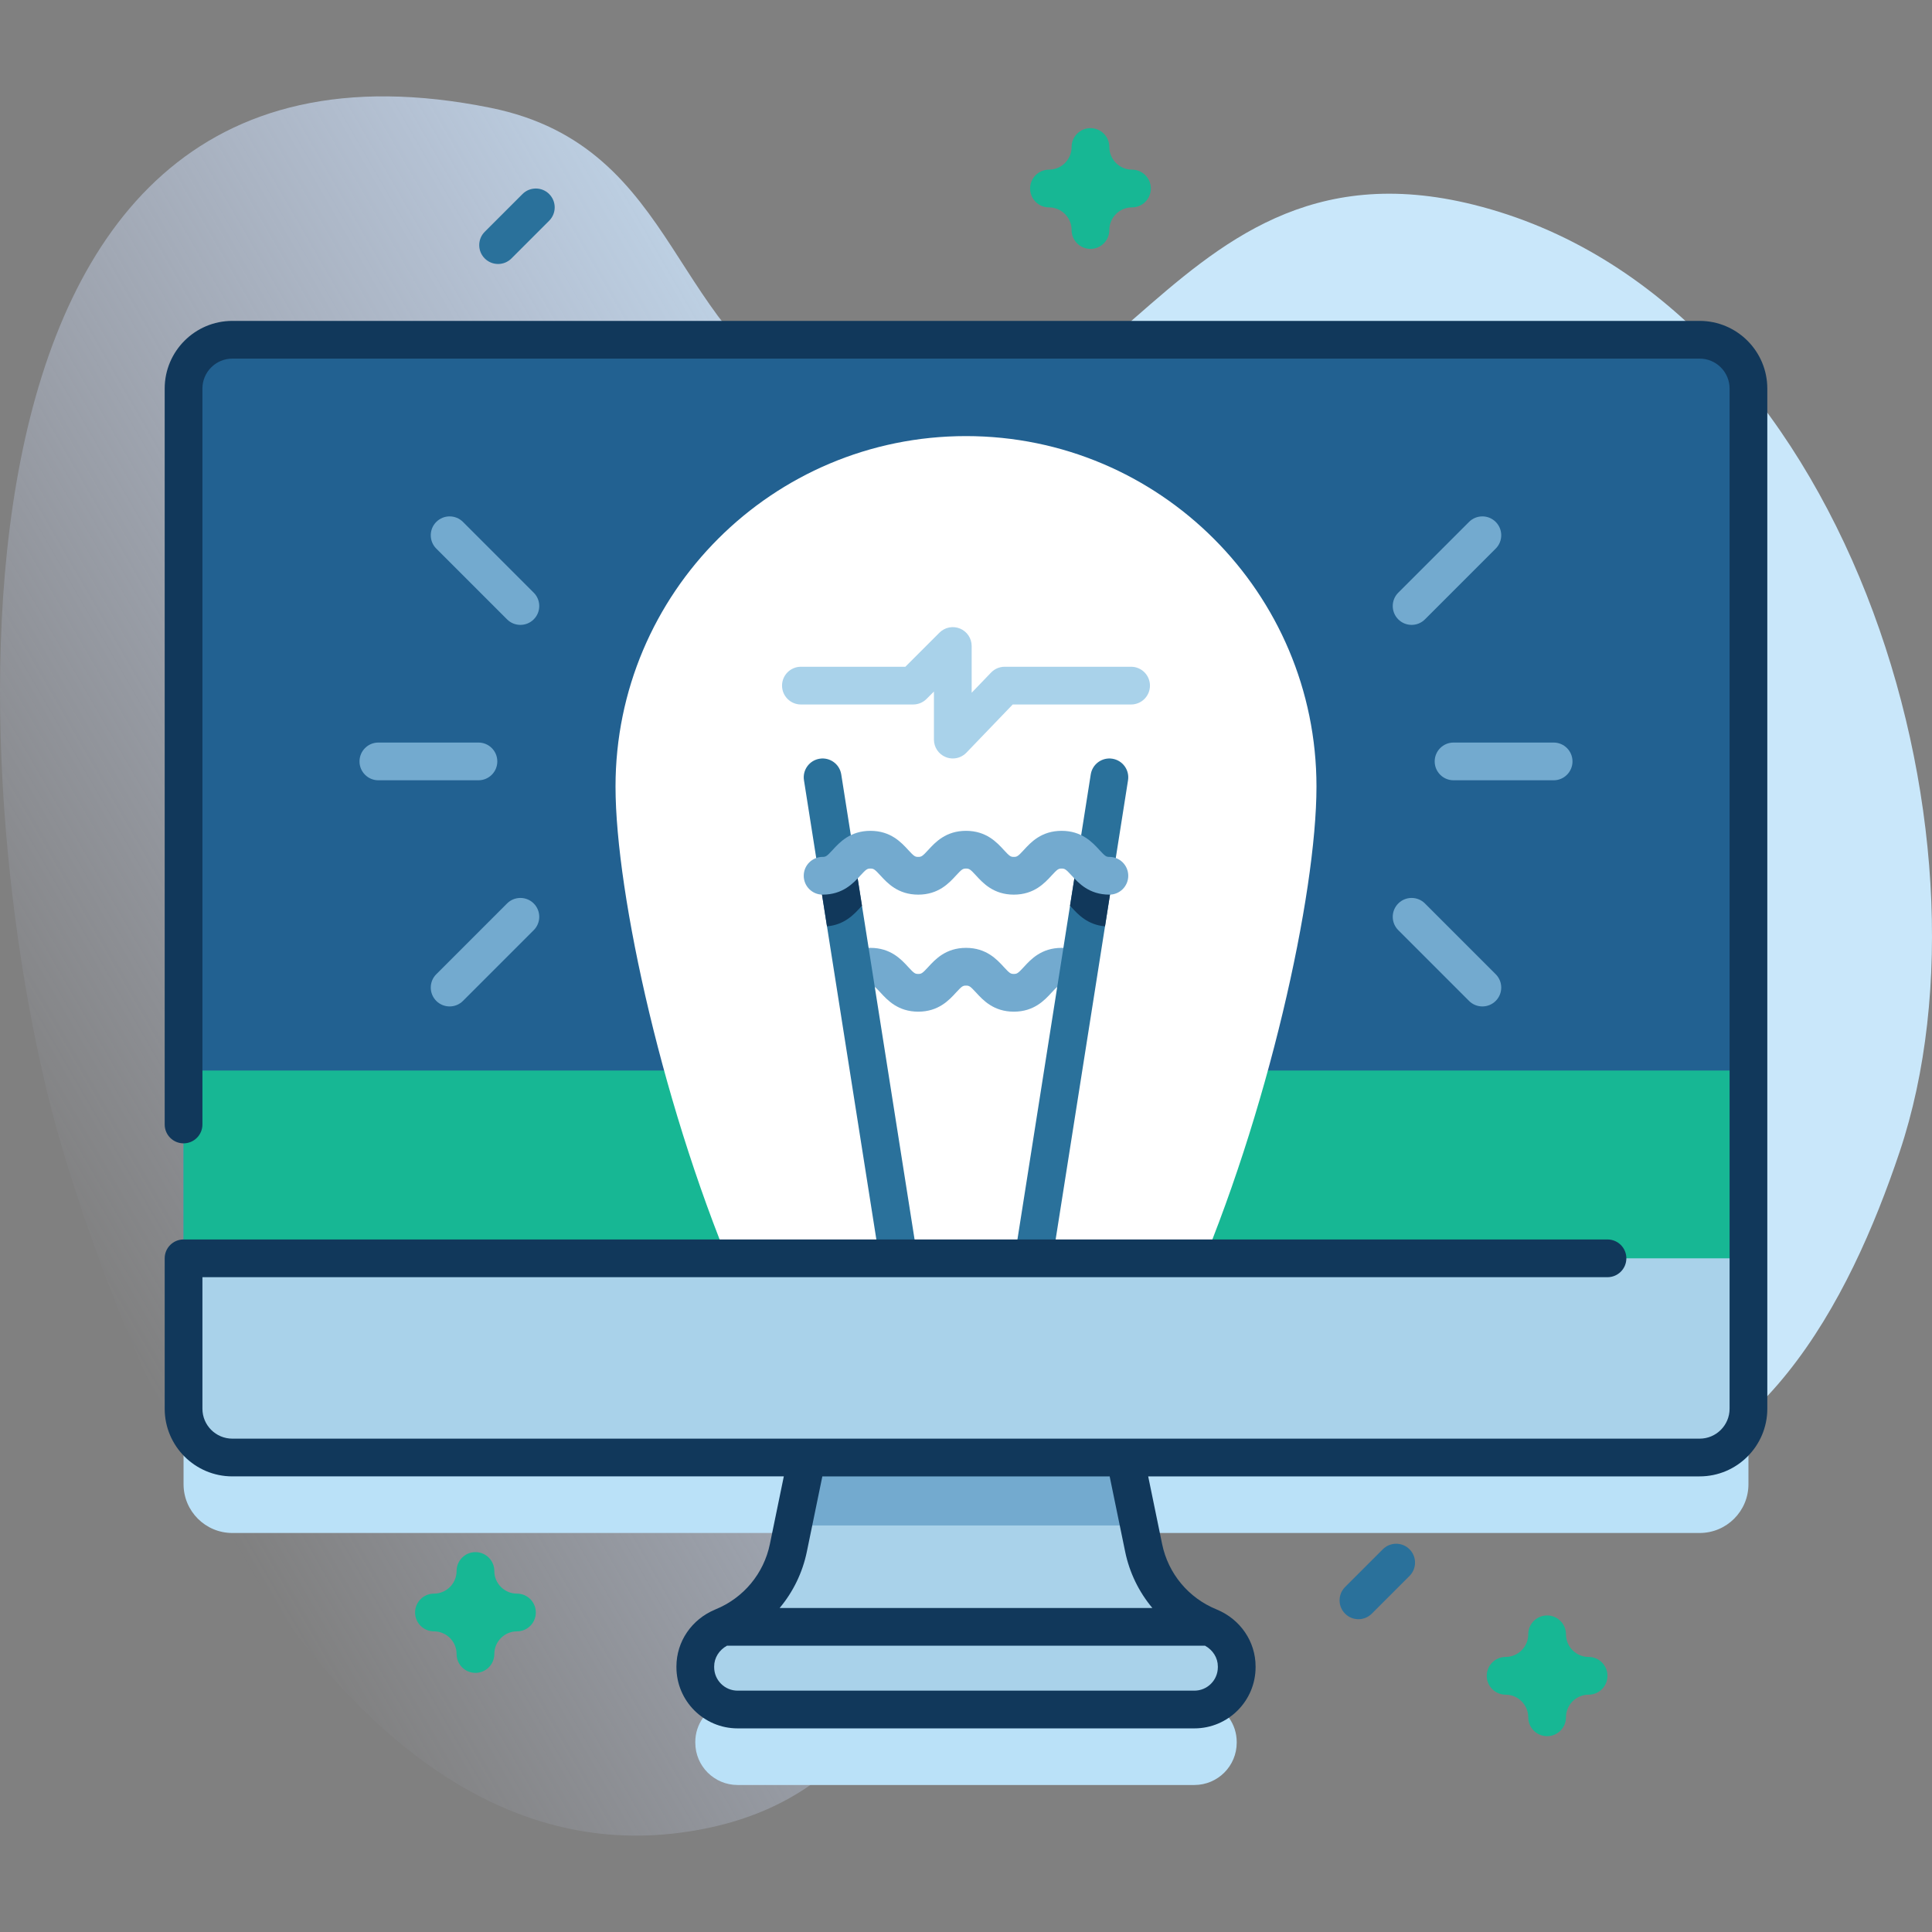 <svg id="Capa_1" enable-background="new 0 0 512 512" height="512" viewBox="0 0 512 512" width="512" xmlns="http://www.w3.org/2000/svg" xmlns:xlink="http://www.w3.org/1999/xlink"><rect x="0" y="0" width="512" height="512" fill="#808080" stroke="none"/><linearGradient id="SVGID_1_" gradientUnits="userSpaceOnUse" x1="23.821" x2="459.531" y1="343.269" y2="91.711"><stop offset="0" stop-color="#d2deff" stop-opacity="0"/><stop offset=".459" stop-color="#cee2fd" stop-opacity=".67"/><stop offset=".685" stop-color="#c9e7fa"/></linearGradient><g><g><g><path d="m16.074 302.88c18.727 64.003 72.707 194.564 163.922 182.845 91.486-11.755 55.758-129.725 139.508-145.894 36.867-7.118 61.857 56.689 98.806 54.704 47.588-2.557 71.81-49.663 85.108-89.264 28.197-83.968-14.029-226.352-112.858-251.011-86.244-21.519-96.332 83.855-171.322 53.248-42.149-17.203-37.938-68.576-89.272-78.942-155.299-31.36-138.811 189.15-113.892 274.314z" fill="url(#SVGID_1_)"/></g><g><g><path d="m450.429 110.041h-388.858c-7.139 0-12.926 5.787-12.926 12.926v270.364c0 7.139 5.787 12.926 12.926 12.926h152.283l-4.928 23.947c-1.992 9.681-8.692 17.377-17.412 20.928-4.321 1.76-7.254 5.827-7.254 10.493v.2c0 6.194 5.022 11.216 11.216 11.216h121.05c6.194 0 11.216-5.022 11.216-11.216v-.2c0-4.666-2.933-8.733-7.254-10.493-8.719-3.551-15.419-11.247-17.412-20.928l-4.928-23.947h152.283c7.139 0 12.926-5.787 12.926-12.926v-270.364c-.002-7.139-5.789-12.926-12.928-12.926z" fill="#bae1f8"/><g><g><g><path d="m195.475 453.041h121.05c6.194 0 11.216-5.022 11.216-11.216v-.2c0-4.666-2.933-8.733-7.254-10.493-8.719-3.551-15.419-11.247-17.412-20.928l-6.611-32.121h-80.929l-6.611 32.121c-1.992 9.681-8.692 17.377-17.411 20.928-4.321 1.76-7.254 5.827-7.254 10.493v.2c0 6.195 5.022 11.216 11.216 11.216z" fill="#a9d2ea"/><path d="m301.86 404.261h-91.72l5.4-26.18h80.92z" fill="#73aacf"/><path d="m450.429 386.257h-388.858c-7.139 0-12.926-5.787-12.926-12.926v-270.364c0-7.139 5.787-12.926 12.926-12.926h388.859c7.139 0 12.926 5.787 12.926 12.926v270.364c-.001 7.139-5.788 12.926-12.927 12.926z" fill="#226191"/><path d="m48.645 283.696v89.631c0 7.141 5.789 12.93 12.93 12.93h388.85c7.141 0 12.93-5.789 12.93-12.93v-89.631z" fill="#17B794"/><path d="m315.842 341.696c20.201-46.321 33.038-104.751 33.038-133.247 0-51.296-41.584-92.88-92.88-92.88s-92.88 41.584-92.88 92.88c0 28.495 12.837 86.926 33.038 133.247z" fill="#fff"/><g><g><path d="m281.34 261.194c.658 0 .973.103 1.874 1.018.485-3.523.979-7.044 1.484-10.564-.994-.281-2.103-.453-3.357-.453-5.366 0-8.166 3.055-10.019 5.077-1.555 1.696-1.825 1.832-2.645 1.832-.821 0-1.092-.136-2.648-1.833-1.853-2.021-4.653-5.076-10.02-5.076s-8.166 3.055-10.019 5.076c-1.555 1.697-1.825 1.833-2.646 1.833-.822 0-1.094-.136-2.65-1.834-1.854-2.021-4.654-5.075-10.021-5.075-1.318 0-2.466.198-3.498.506.212.639 1.255 7.646 1.651 10.48.878-.886 1.194-.986 1.848-.986.822 0 1.094.136 2.65 1.834 1.854 2.021 4.654 5.075 10.021 5.075 5.366 0 8.166-3.055 10.019-5.076 1.555-1.697 1.825-1.833 2.646-1.833s1.092.136 2.648 1.833c1.853 2.021 4.653 5.076 10.02 5.076 5.365 0 8.165-3.055 10.018-5.076 1.553-1.698 1.824-1.834 2.644-1.834z" fill="#73aacf"/></g></g><g><g><path d="m238.78 337.806c-.27.04-.53.06-.79.06-2.41 0-4.54-1.76-4.93-4.22l-13.9-88.16-1.56-9.92-4.54-28.79c-.43-2.72 1.43-5.28 4.16-5.71s5.29 1.43 5.72 4.16l3.79 24.05 1.7 10.75 14.51 92.06c.43 2.73-1.43 5.29-4.16 5.72z" fill="#2a719b"/></g><g><path d="m298.94 206.776-4.54 28.79-1.56 9.92-13.9 88.16c-.39 2.46-2.52 4.22-4.93 4.22-.26 0-.52-.02-.79-.06-2.73-.43-4.59-2.99-4.16-5.72l14.51-92.06 1.7-10.76 3.79-24.04c.43-2.73 2.99-4.59 5.72-4.16s4.59 2.99 4.16 5.71z" fill="#2a719b"/></g></g><g><g><g><path d="m228.43 240.026c-.13.13-.26.28-.41.44-1.71 1.87-4.24 4.63-8.86 5.02l-1.56-9.92c.13-.01.26-.02.4-.02.82 0 1.09-.14 2.65-1.84 1.33-1.45 3.16-3.44 6.08-4.43z" fill="#11385b"/></g><g><path d="m294.4 235.566-1.56 9.92c-4.62-.39-7.14-3.15-8.86-5.02-.15-.16-.28-.31-.41-.44l1.7-10.76c2.93 1 4.75 2.98 6.09 4.44 1.55 1.7 1.82 1.84 2.64 1.84.14 0 .27.01.4.02z" fill="#11385b"/></g></g></g><path d="m48.645 333.469v39.862c0 7.139 5.787 12.926 12.926 12.926h388.859c7.139 0 12.926-5.787 12.926-12.926v-39.862z" fill="#a9d2ea"/><g><g><path d="m294 237.088c-5.365 0-8.164-3.056-10.017-5.077-1.555-1.696-1.824-1.832-2.644-1.832s-1.091.136-2.646 1.833c-1.853 2.021-4.652 5.076-10.018 5.076s-8.167-3.055-10.02-5.076c-1.557-1.697-1.827-1.833-2.648-1.833-.82 0-1.091.136-2.646 1.833-1.853 2.021-4.652 5.076-10.019 5.076s-8.168-3.055-10.021-5.075c-1.557-1.698-1.828-1.834-2.65-1.834-.823 0-1.095.136-2.652 1.834-1.854 2.021-4.654 5.075-10.021 5.075-2.762 0-5-2.238-5-5s2.238-5 5-5c.822 0 1.094-.136 2.651-1.834 1.854-2.021 4.654-5.075 10.021-5.075s8.168 3.055 10.021 5.075c1.557 1.698 1.828 1.834 2.65 1.834.82 0 1.091-.136 2.646-1.833 1.853-2.021 4.652-5.076 10.019-5.076s8.167 3.055 10.02 5.076c1.557 1.697 1.827 1.833 2.648 1.833.819 0 1.09-.136 2.645-1.832 1.853-2.022 4.652-5.077 10.019-5.077 5.365 0 8.164 3.056 10.017 5.077 1.555 1.696 1.824 1.832 2.644 1.832 2.762 0 5 2.238 5 5s-2.237 5-4.999 5z" fill="#73aacf"/></g></g></g></g></g><path d="m288.985 65.959c-2.762 0-5-2.238-5-5 0-3.309-2.691-6-6-6-2.762 0-5-2.238-5-5s2.238-5 5-5c3.309 0 6-2.691 6-6 0-2.762 2.238-5 5-5s5 2.238 5 5c0 3.309 2.691 6 6 6 2.762 0 5 2.238 5 5s-2.238 5-5 5c-3.309 0-6 2.691-6 6 0 2.762-2.238 5-5 5z" fill="#17B794"/><path d="m360 429.107c-1.279 0-2.56-.488-3.535-1.465-1.953-1.952-1.953-5.118 0-7.07l10-10c1.951-1.953 5.119-1.953 7.07 0 1.953 1.952 1.953 5.118 0 7.07l-10 10c-.975.977-2.256 1.465-3.535 1.465z" fill="#2a719b"/><path d="m132 69.959c-1.279 0-2.56-.488-3.535-1.465-1.953-1.952-1.953-5.118 0-7.07l10-10c1.951-1.953 5.119-1.953 7.07 0 1.953 1.952 1.953 5.118 0 7.07l-10 10c-.975.977-2.256 1.465-3.535 1.465z" fill="#2a719b"/><g fill="#17B794"><path d="m410 460.107c-2.762 0-5-2.238-5-5 0-3.309-2.691-6-6-6-2.762 0-5-2.238-5-5s2.238-5 5-5c3.309 0 6-2.691 6-6 0-2.762 2.238-5 5-5s5 2.238 5 5c0 3.309 2.691 6 6 6 2.762 0 5 2.238 5 5s-2.238 5-5 5c-3.309 0-6 2.691-6 6 0 2.762-2.238 5-5 5z"/><path d="m126 443.328c-2.762 0-5-2.238-5-5 0-3.309-2.691-6-6-6-2.762 0-5-2.238-5-5s2.238-5 5-5c3.309 0 6-2.691 6-6 0-2.762 2.238-5 5-5s5 2.238 5 5c0 3.309 2.691 6 6 6 2.762 0 5 2.238 5 5s-2.238 5-5 5c-3.309 0-6 2.691-6 6 0 2.762-2.238 5-5 5z"/></g></g><g><path d="m252.499 201.002c-.628 0-1.261-.118-1.866-.362-1.893-.762-3.133-2.598-3.133-4.638v-12.734l-1.965 1.964c-.938.938-2.209 1.465-3.535 1.465h-29.75c-2.762 0-5-2.238-5-5s2.238-5 5-5h27.679l9.036-9.035c1.43-1.432 3.582-1.859 5.448-1.084 1.869.773 3.087 2.597 3.087 4.619v12.389l5.146-5.354c.942-.98 2.244-1.535 3.604-1.535h33.5c2.762 0 5 2.238 5 5s-2.238 5-5 5h-31.371l-12.274 12.771c-.961.999-2.271 1.534-3.606 1.534z" fill="#a9d2ea"/></g><g><g><g><g><path d="m411.727 206.783h-26.52c-2.762 0-5-2.239-5-5s2.238-5 5-5h26.52c2.762 0 5 2.239 5 5s-2.238 5-5 5z" fill="#73aacf"/></g><g><g><path d="m389.308 265.252-18.752-18.752c-1.953-1.953-1.952-5.119 0-7.071 1.953-1.952 5.118-1.953 7.071 0l18.752 18.752c1.953 1.953 1.952 5.119 0 7.071s-5.118 1.953-7.071 0z" fill="#73aacf"/></g><g><path d="m389.308 138.314-18.752 18.752c-1.953 1.953-1.952 5.119 0 7.071 1.953 1.952 5.118 1.953 7.071 0l18.752-18.752c1.953-1.953 1.952-5.119 0-7.071s-5.118-1.953-7.071 0z" fill="#73aacf"/></g></g></g><g><g><path d="m100.273 206.783h26.52c2.762 0 5-2.239 5-5s-2.238-5-5-5h-26.52c-2.762 0-5 2.239-5 5s2.238 5 5 5z" fill="#73aacf"/></g><g><g><path d="m122.692 265.252 18.752-18.752c1.953-1.953 1.952-5.119 0-7.071s-5.118-1.953-7.071 0l-18.752 18.752c-1.953 1.953-1.952 5.119 0 7.071 1.953 1.952 5.118 1.953 7.071 0z" fill="#73aacf"/></g><g><path d="m122.692 138.314 18.752 18.752c1.953 1.953 1.952 5.119 0 7.071s-5.118 1.953-7.071 0l-18.752-18.752c-1.953-1.953-1.952-5.119 0-7.071 1.953-1.952 5.118-1.953 7.071 0z" fill="#73aacf"/></g></g></g></g></g></g></g><path d="m450.43 85.041h-388.86c-9.885 0-17.926 8.041-17.926 17.926v195.033c0 2.762 2.238 5 5 5s5-2.238 5-5v-195.033c0-4.37 3.556-7.926 7.926-7.926h388.86c4.37 0 7.926 3.556 7.926 7.926v270.364c0 4.37-3.556 7.926-7.926 7.926h-388.86c-4.37 0-7.926-3.556-7.926-7.926v-34.861h372.356c2.762 0 5-2.238 5-5s-2.238-5-5-5h-377.355c-2.762 0-5 2.238-5 5v39.861c0 9.885 8.041 17.926 17.926 17.926h146.149l-3.692 17.938c-1.608 7.818-6.992 14.288-14.399 17.306-.012.005-.023.011-.035.016-.022.009-.042.019-.064.029-6.241 2.588-10.269 8.493-10.269 15.079v.2c0 8.941 7.274 16.216 16.216 16.216h121.049c8.942 0 16.217-7.274 16.217-16.216v-.2c0-6.589-4.031-12.496-10.275-15.082-.019-.008-.037-.017-.056-.025-.013-.005-.025-.012-.037-.017-7.408-3.018-12.792-9.487-14.4-17.306l-3.692-17.938h146.147c9.885 0 17.926-8.041 17.926-17.926v-270.364c-.001-9.885-8.042-17.926-17.926-17.926zm-127.689 356.784c0 3.428-2.789 6.216-6.217 6.216h-121.048c-3.428 0-6.216-2.788-6.216-6.216v-.2c0-2.272 1.31-4.347 3.389-5.493h126.704c2.079 1.146 3.389 3.221 3.389 5.493v.2zm-28.64-50.422 4.077 19.808c1.15 5.587 3.66 10.687 7.207 14.921h-98.77c3.547-4.234 6.057-9.334 7.207-14.921l4.107-19.954h76.156c.009.049.005.097.016.146z" fill="#11385b"/></g></svg>